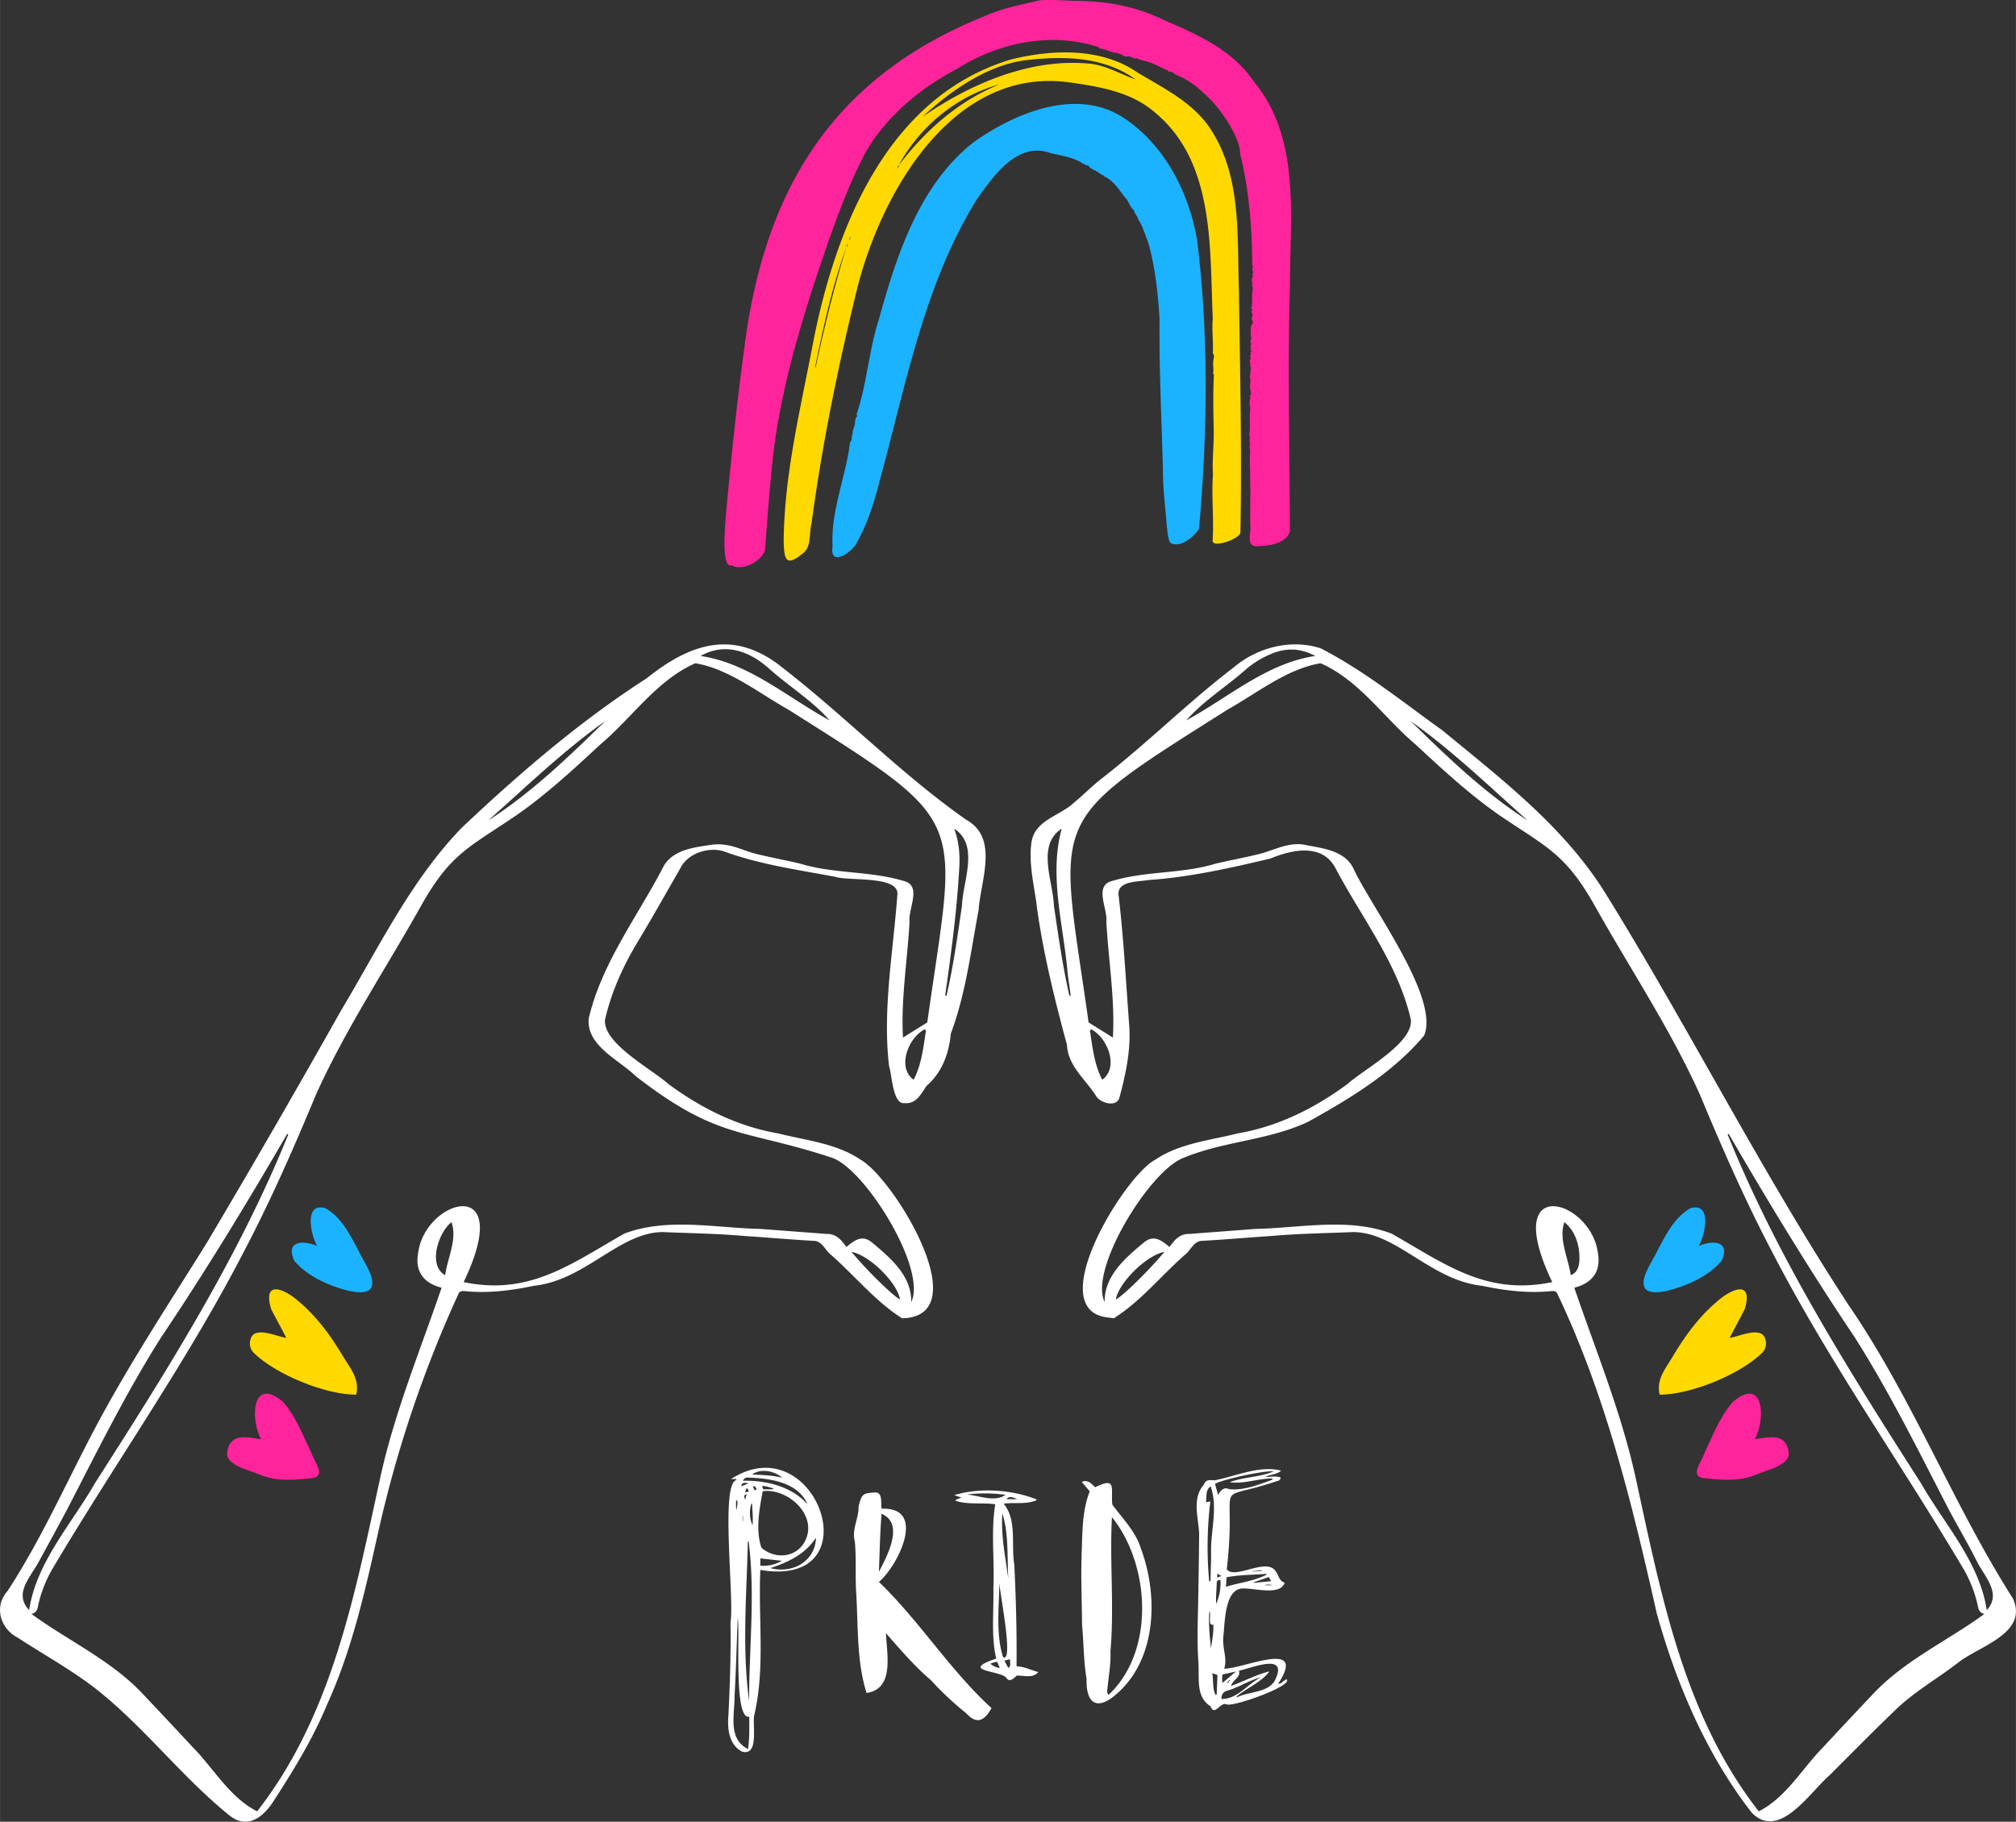 <svg xmlns="http://www.w3.org/2000/svg" width="1079.7" height="975.9" viewBox="0.029 0.006 1079.603 975.859" style=""><rect x="0.029" y="0.006" width="1079.603" height="975.859" fill="#333333" stroke="none"/><g><g data-name="Слой 2"><g data-name="Pride41_279456546"><path d="M669.5 234l-.5-.7c.7-4.1 0-9 .5-13.3a6.8 6.8 0 0 0-.3-3.2c.3-1.4-.3-2.4.6-3.7l-.6-.3c.3-.7.5-1.3.8-1.9s-.9-.8-.2-1.4 0-.4-.1-.6c-.8-2.3.6-4.9-.4-7.2 0-.3.3-.9.2-1.1s.4-.9.2-1.5.5-1.9-.1-2.8a.6.6 0 0 1 0-.6c.3-.8-.2-1.4-.3-2.2s.9-1.2.4-2 .6-2-.1-2.6l.7-.8c-.7-.5-.7-1.1-.2-1.8l-.5-.6.6-1.6c-1.4-1.1.8-2.9-.5-4.3.6-2.1-.5-4.2.8-6s-.7-2.4-.1-3.4.3-2.1-.1-3.1.2-.7.5-1.2l-.7-1c.9-3.2.1-6.4.7-9.6a2.8 2.8 0 0 0-.4-2.6c.2-.4.7-.8.3-1.3s-.4-2.7.4-4l-.5-.7c1.3-1.3-.8-2.8.5-4l-.5-.9c0-19.4-1.7-40.7-6.5-59.7.1-8.7-10.2-23.6-16.7-29.8-4.9-4.9-10.5-9.6-17-12.2-1.5-.5-2.1-1.9-3.8-1.9s-1.1-1.3-2-1c-2.8-1.2-5.5-2.8-8.6-3.9s-5-1.1-7.5-2.4l-.7.3c-1.4-.4-2.4-1.4-4-1.2s-2.3-.4-3.2-1.1l-1.6-.4c-.7 0-1.1-1-1.9-.3l-5.5-1.9c-.9.4-1.5-1-2.4-.3l-.7-.9c-25.2-8.3-53.4-2.7-75.8 11.5-20.1 10.6-38.3 25.7-49.4 45.3-11 21.1-18.6 44-26.2 66.5-9.7 29.5-18.1 59.1-22.4 89.9-2.2 18-3.5 36.4-4.9 54.5.3 6.7-12.2 13.5-17.9 9.8-7.2 2.7-2.3-33.6-2.1-38.4 2.5-25.4 5.1-50.9 8.6-76.2 10.5-86 47.1-146.9 129.6-179.8 9-4.1 18.9-5.8 28.6-8.2 6.4-.5 13 .1 19.5.3 16.2 0 32.3 2.9 47.1 10.2 17.9 7.7 36.9 16.1 48.1 32.8 25.5 30.4 19.5 73 19.5 109.9-1.3 43.7-.1 87.5 0 131.1-2 7-11.6 7.9-17.7 8.1s-2.9-7.5-3.5-10.9c-.2-8.5.2-16.7-.1-25.2.1-4.5-.4-9.8 0-14.6.2-1.2-.7-2.1-.1-3.2a1.7 1.7 0 0 0 0-1 6.6 6.6 0 0 1 .1-3.7z" fill="#ff249c"></path><path d="M607.4 112.7c-2.3-1.5-2.7-4.8-4.7-6.7-3.1-3.8-5.5-8.1-9.8-10.7-.7-.6-1.6-.5-2-1.5h-.7c-.4-.1-.3-1.1-1.1-.6-1.5-1.9-4.3-2.1-5.8-3.9s-.7-.5-1.1-.5-1-.9-1.8-.9c-4.8-3.4-11.5-4.5-17.5-5.8-17.8-6.5-30.2 11.4-39.3 24-28.9 46.1-38.6 101.1-52.9 152.9-2.7 10.7-6.2 21.5-11.6 31.3-2.4 5.4-15.1 14.2-13.2 2.2-1.1-18.8 7.3-37.6 9.3-55.5 1.1-1 .9-2.2 1-3.4a2.9 2.9 0 0 0 .4-2.2c.3-1.7 1.2-3.3 1.3-5s.2-2.5 1.3-3.6l-.5-.7c5.6-16.4 6.6-34.6 12.1-51.4 9.5-34.5 21.8-71.9 50.6-94.5 22.4-15.9 56-29.9 81.2-12.5 21.5 14.6 34.2 39.8 38.5 64.9 6.3 51 5.6 103.8 1 154.7-2.8 4.4-10.4 10.7-15.4 7.4-1.4-2.5-1.3-5.5-1.8-8.3-.7-10.4-2.2-20.5-2.1-30.9-.7-26.4-2.1-54-1.8-80.3-.8-13.3-2.2-27.2-5.8-40.3-1.2-3.5-2.4-6.8-3.8-10.1-.6-1.5-1.7-2.7-2.1-4.1s-2.1-2.6-1.9-4.1z" fill="#1bb3ff"></path><path d="M650.1 200.5c-.4-.3-.7-.6-.3-1.1.2-2.3-.4-4.6.1-6.9s.1-2.3-.4-3.4c.4-6-.6-12.3 0-18.3-1.7-37.7 1.2-83.7-30.7-110.3-13-11.5-30.6-14.2-47.1-16.5-61.3-7.7-99.2 58.3-112.4 109.6-10.3 41.8-19 84.2-24.7 126.9-1.4 5.1.1 11.7-4.2 15.6-9.1 7.6-10.5 4.5-10.7-6.3.3-34.4 8.4-68.2 14.9-101.8 11.7-63.2 39.3-135.8 106.7-156.1 22-5.5 48.4-6.5 67.8 6.9 14.6 8.8 30.8 16.5 40 31.6 15.8 25.1 13.4 56.4 14.4 85 .6 43.2 1.6 86.5.8 129.7.1 3.4-14.1 8.5-14.9 4.9.8-12-.7-24 .2-35.9-.5-8 .6-16.3.4-24.5s-.4-19.5.1-29.1zM481.3 88.6c14-18.5 32.1-34.6 54-43.4-22.9 6.2-42.7 22.5-54 43.4-.6.5-.6.5-.5 1.1s.6-.4.5-1.1zm126.9-46c-16.9-12.3-38.4-12.7-58.4-10.4S509.6 48 494.2 62.5c25.2-17.4 56.8-31.1 88-28.5 9.3.5 17.5 5.6 26 8.6zM436.5 196.8h.3c4.7-21.7 10-43.4 16.5-64.4-7.6 20.8-12.3 42.6-16.8 64.4zm18.2-68.5l.3.2.5-1.5h-.3a5.8 5.8 0 0 1-.5 1.4zm-.6 2.5h-.2c-.1.4-.6.7-.3 1.4a11.2 11.2 0 0 0 .5-1.3z" fill="#ffd900"></path><g><path d="M483.1 706.2c-14.7-9.4-25.4-23-38.4-34.3-3-2.5-4.5-7.2-9-7.2-12.4-.7-24.7-1.8-37-2.6-14.7-1.3-29.4-1.5-44-2.1-23.2.3-41.3 25.9-68.9 28.8-12.3 2.6-24.7 4.1-37.3 2.8-1.6-.1-2.5.3-3.1 1.8a642.6 642.6 0 0 0-42.5 125.8c-7.1 31.9-14.1 63.9-27.7 93.8-7.6 18.4-18 35.3-28.8 52-5.6 8.6-14.2 15.4-24 7.1-26-21.1-46.4-48.6-73.1-69-12.7-9.5-26.6-17.2-39.9-25.9-9.3-4.8-12.8-16.7-5.3-25C24 821.7 38.2 787.9 55.8 756s36.4-60.4 55-90.3q36.6-61.7 71.8-124.3c20.1-33.5 37.2-69.5 64.6-97.9 30.9-29.2 63.3-57.1 99.2-80.2 23.6-18.9 46.9-26.4 72.6-5.7 33.7 26.1 63.5 57 98.4 81.5 17.7 9.8 7.8 32.4 6.7 48.3-4.2 22.3-6.9 45-14.9 66.3-1 10.9-4.8 20.9-13.1 28.1-2.9 4.4-5.6 9.8-11.7 9.1-6.3 1-6.7-15.3-8.3-20-3.5-30.4 2.3-61.4 4.5-91.8.8-10.2-26.3-7-33.3-9.4-20.1-3.8-40.6-6.6-59.8-13.7-8.5-2.5-19.5 1.3-23.3 9.4-7.5 13-14.8 26.1-22.6 39s-14.2 27-17.6 41.9c-1.1 12.7 25.1 26.4 34.1 34.5 17.4 12.8 36.9 22.6 58.4 26.3 15 3.8 31.4 5.3 44.5 14.2 17.7 10.1 62.9 84 22.1 84.9zm13.5-158.5c15.8-112.4 24.4-105.1-74.3-167.5-15.9-8.9-31.9-21.9-49.9-24.9-20.6 9-33.9 29.2-50.9 43.5-14.2 13.2-28.6 26.5-44.6 37.7-25.8 17.6-35.6 20.5-51.6 49.1-18.8 33.5-40.2 65.6-56 100.6-11.9 28.6-24.3 56.9-38.7 84.3-30.4 58.9-68.8 113-102.5 169.9a67.4 67.4 0 0 0-7.7 19.8c-.4 2-.8 3.6-3.5 4.4 19.6 14.3 42.1 24.5 59 42.2C85 916.4 94 926 103 935.7c11.4 11.5 19.9 27.1 34.7 34.6 40.5-51.8 52.5-117.2 66.2-179.9 7.7-34.5 21.2-67.2 32.6-100.6-9.7-2.4-14.5-8.9-12.5-18.9 3.8-28.6 52.4-42.7 24.3 15.9 35.4 7.4 57.5-9.8 86.1-26 23.1-8.7 48.6-3 72.6-2.5l35.7 2.7c5.1-.1 7.8 3.1 10.6 7 4.7-4 8.8-6.8 14.2-2 9.7 8.1 20.8 17.7 20.5 31.5 8.6-17.3-24.1-70.5-42.1-77.2-47.6-15.8-61-9.3-105.4-43.8-9-8.8-26.7-16.4-25.2-31 6.9-29.3 25.5-53.7 39.3-79.9 4.6-10.2 16.1-11.5 26-13s16.5 2.9 24.7 4.9 15.4 3.3 23.1 5.1c18.5 5.7 38.5 3.8 56.8 9.7 8.1 3.1 1.1 14.9 1.9 21.4-1.1 20.6-4.7 41.8-3.5 62.1l13-8.1zm-342.2 60l-.6-.3c-21.5 37.1-43.8 73.7-67.7 109.3-18.7 29.6-34.2 61-50.2 92C31 817.9 26 827 21 836.2s-13.7 17.4-5.4 26.3c3.9-25.7 22.6-45.9 35.2-67.9 38.4-60 76.8-120.7 103.6-186.9zm220.8-256.3c26 3.8 46.6 22.3 69.1 34.5-9.3-10.6-21.9-18.3-32.5-27.8s-23.8-14-36.6-6.7zm131 181.8l.7.2c3.7-15.9 5.9-32.1 8.3-48.3.4-13.1 9.5-32.3-4.2-41.2 2.9 7.6 3.2 15.4 2.6 23.2-1.3 22.1-4.3 44.1-7.4 66.1zm-244.7-93.7c23.2-14.9 43-34 62.6-53.2-22.4 15.9-42.1 35-62.6 53.2zm234.4 112.6a4.6 4.6 0 0 0-.7-.7c-8.8 4.5-15 20.5-5.9 27 4.3-8.3 5.2-17.4 6.6-26.3zm-257.5 131c1.3-9.3 6.6-19.3 3.4-28.4-6.9 5.3-12.9 23.1-3.4 28.4zM456 670.6c8.1 9.8 22.3 23.7 26 25.5-1.4-8.8-16.1-23.6-26-25.5z" fill="#fff"></path><path d="M190.8 747.1c-16.7 0-43-10.8-54.9-22.4a7.2 7.2 0 0 1-1.7-7.3c1.9-7.3 13.8-1.5 19.1-.7-2.7-5.5-5.4-10.1-8.1-15.5-4.6-15.5 6.7-11.1 14.5-4.3 10 8.4 17.6 18.8 24.2 30 4.1 6.6 8.7 12 6.9 20.2z" fill="#ffd900"></path><path d="M139.8 771c-6-11.3-4.7-34 11.8-20 7.1 8.1 10.8 18.3 15.4 27.9 1.1 3.7 7.6 11.5.8 12.8-9.7 1.1-19.4 2.1-28.8-1.8-5.5-2.5-19.1-5-17.2-12.7 1.8-9.8 11-7.3 18-6.2z" fill="#ff249c"></path><path d="M169.8 667.4c-3.4-6-7.2-23.5 4.5-20.2 10.6 6.1 15.1 18.7 20.9 28.8 9.9 16.9 1.1 18.9-14.2 13.8-8.8-2.9-17.3-7.3-23.4-14.4-4.8-10.5 4.2-11.3 12.2-8z" fill="#1bb3ff"></path><path d="M592.2 705.6c-33.4-5.2 10.1-75.7 26.4-84.3 13.1-8.9 29.5-10.4 44.5-14.2 21.5-3.7 41-13.5 58.4-26.3 9-8.1 35.2-21.9 34.1-34.5-6.8-29.8-26.1-54.3-40.2-80.9-7-13.8-23.2-10.4-35-5.5-21.5 5.1-43.2 10-65.2 11.5-5.3 1-16.6.3-16.2 7.7 2.8 23.5 4 47.2 5.8 70.9.8 12.8-1.9 25.3-5.2 37.6-1.2 5.8-10 3.5-12.5-.3-5.6-9.1-15.1-16-15.7-27.6-6.4-23.7-12.4-47.8-15.9-72.3-1.3-11.9-4.8-24.1-3.1-36.1s15-14.1 22.5-21.1c4.9-4 9.4-8.6 14.4-12.6 24.6-19 46.6-41.1 71.3-60 12.6-10.7 30.6-15.5 46.7-10.3 23.2 11.9 43.9 28.7 65.1 43.9 31.7 26.1 65.4 51.9 87.3 87.2 45 72.6 83.5 149.1 130.3 220.7 34.1 49.7 55.8 106.5 88 157.2 8.4 18.5-17.8 25.4-29 34.1s-23.4 15.5-33.6 25.3c-12 11.5-23.7 23.4-35.5 35.2-10.7 9.2-26.9 35.1-41.7 20.2-24.3-31.2-40.3-68.8-50.9-106.7-13.1-58.3-27.3-116.7-53.1-171-.6-1.5-1.5-1.9-3.1-1.8-12.6 1.3-25-.2-37.3-2.8-27.7-3-45.6-28.5-68.9-28.8-14.6.6-29.3.8-44 2.1-12.3.8-24.6 1.9-37 2.6-4.5 0-6 4.7-9 7.2-13 11.3-23.6 24.9-38.4 34.3l-4.3-.6zm3.8-149.8c1.2-20.3-2.4-41.5-3.5-62.1.8-6.6-6.2-18.2 1.9-21.4 18.3-5.9 38.3-4 56.8-9.7 7.7-1.8 15.4-3.2 23.1-5.1s16-6.7 24.7-4.9 21.4 2.8 26 13c9.4 20.3 46.1 68.9 37.7 89.1-16.6 19.8-39.7 33.8-62.1 46.2-21.1 10-45.4 10.4-66.9 19.4-18 6.8-50.7 59.9-42.1 77.2-.3-13.8 10.8-23.4 20.5-31.5 5.4-4.8 9.5-2 14.2 2 2.8-3.9 5.5-7.1 10.6-7l35.7-2.7c24-.5 49.5-6.2 72.6 2.5 28.6 16.2 50.7 33.4 86.1 26-28.1-58.6 20.5-44.5 24.4-15.9 1.9 10-2.9 16.5-12.6 18.9 11.4 33.4 24.9 66.1 32.6 100.6 13.7 62.7 25.7 128.1 66.2 179.9 14.8-7.5 23.3-23.1 34.7-34.6 9-9.7 18-19.3 27.1-28.9 16.9-17.7 39.4-27.9 59-42.2-2.7-.8-3.1-2.4-3.5-4.4a67.4 67.4 0 0 0-7.7-19.8c-33.7-56.9-72.1-111-102.5-169.9-14.4-27.4-26.8-55.7-38.7-84.3-15.8-35-37.2-67.1-56-100.6-16-28.5-25.9-31.6-51.6-49.1-16-11.2-30.4-24.5-44.6-37.7-17-14.3-30.2-34.5-50.9-43.5-18 3-34 16-49.9 24.9-98.5 62.3-90.2 54.8-74.3 167.5l13 8.1zm335 65.7c26.4 61 62.1 117.3 97.8 173.1 12.6 22 31.3 42.2 35.2 67.9 8.3-8.9-1.4-18.2-5.4-26.3s-10-18.3-14.9-27.5c-16-31-31.5-62.4-50.2-92-23.9-35.6-46.2-72.2-67.7-109.3l-.6.3c1.9 4.6 3.8 9.2 5.8 13.8zM682 349.8a51.9 51.9 0 0 0-14.2 8.3c-10.6 9.5-23.2 17.2-32.5 27.8 22.5-12.2 43.1-30.7 69.1-34.5-7.7-4.1-14.9-4.4-22.4-1.6zM571.8 521.7c-2.1-25.6-10.2-52.4-3.2-77.8-13.7 8.9-4.6 28.1-4.2 41.2 2.4 16.2 4.7 32.4 8.3 48.3l.7-.2c-.5-3.8-1.1-7.7-1.6-11.5zm183.7-135.4c19.6 19.2 39.4 38.3 62.6 53.2-20.5-18.2-40.2-37.3-62.6-53.2zM590.3 578.4c9.1-6.6 2.9-22.5-5.9-27a4.6 4.6 0 0 0-.7.7c1.4 8.9 2.3 18 6.6 26.3zm255.5 97.4c.5-7.8-1.8-16.1-8-21.1-3.2 9.1 2.1 19.1 3.4 28.4 3.6-1.4 4.3-4.6 4.6-7.3zm-248.2 20.3c3.7-1.8 17.9-15.7 26-25.5-9.8 1.9-24.6 16.7-26 25.5z" fill="#fff"></path><path d="M888.8 747.1c16.7 0 43-10.8 54.9-22.4a7.2 7.2 0 0 0 1.7-7.3c-1.9-7.3-13.8-1.5-19.1-.7 2.8-5.5 5.4-10.1 8.1-15.5 4.6-15.5-6.7-11.1-14.5-4.3-10 8.4-17.6 18.8-24.2 30-4 6.6-8.7 12-6.9 20.2z" fill="#ffd900"></path><path d="M939.8 771c6-11.3 4.7-34-11.8-20-7.1 8.1-10.8 18.3-15.4 27.9-1.1 3.7-7.6 11.5-.8 12.8 9.7 1.1 19.4 2.1 28.8-1.8 5.5-2.5 19.1-5 17.2-12.7-1.8-9.8-11-7.3-18-6.2z" fill="#ff249c"></path><path d="M909.8 667.4c3.4-6 7.2-23.5-4.5-20.2-10.6 6.1-15.1 18.7-20.9 28.8-9.9 16.9-1.1 18.9 14.2 13.8 8.8-2.9 17.3-7.3 23.4-14.4 4.8-10.5-4.2-11.3-12.2-8z" fill="#1bb3ff"></path></g><g fill="#fff"><path d="M472.2 808.2c24.5-1 8.6 30.8-1.5 39.2 21.8 21 37.9 47.1 60.3 67.6-3.7 6.7-7.9 9.1-13.6 2.7a167 167 0 0 1-18.9-17.7c-8.7-7.4-16.4-16.4-24-25.1.3 11.1 4.8 29.7-10.4 32-5.3-16.6-4.5-35.2-5.5-52.7-.7-9.6.1-19-.8-28.5-1.8-6.3 2.2-12.4 2-18.7 1.7-6.4 1.9-7.2 8.9-7.5 4.3-.1 2.8 5.9 3.5 8.7zm-1.5 33.8c4.3-8.3 13.9-25.8 1.4-31.1-.8 10.5-1 20.6-1.4 31.1z"></path><path d="M394.2 792.3h-2.7c45.4-29.4 76.7 58.9 15.7 48.7-1.2 26 2.7 52.6-3.3 78-1 5.4 2.7 21.9-6.6 19.3-7-3.9-7.8-12.2-7.2-19.4.8-16.5 1.4-33.1 1.1-49.6 2.2-13-5.6-75 3.3-76.5l-.3-.5zm14.3 6.5c-1.9 9.7-3.9 21.2-.7 30.3 7.2 6.3 18.6 5.5 23.3-3.5 7.1-13.7-9-28.5-22.6-26.8zm-7.2 120.8c-8.5 2-4.9-45.5-6.2-52.8-.6 13.9-.9 27.8-1.7 41.6.1 9.8-3.8 23.2 7.2 28.5.9-5.9.6-11.5.7-17.3zm-.4-93.9h-.4c-.6 28.2-3.2 57.4.7 85.4-.1-28.5 3.4-57.2-.3-85.5zm36.1-2c-5.7 8.8-14.5 13-24.4 16.3 11.7 3.2 24.1-3.6 24.4-16.3zm-39.2-30.5c12.6-.2 25.9 2.9 34.7 12.6-5.3-12-20.4-13.9-32.1-14.3-1.3-.1-1.9.7-2.6 1.7zm20.9 42.9l-11.5-1.3v3.9a19.4 19.4 0 0 0 11.5-2.6zm-15.9-46.3c5.3.4 10.6.4 16.1 1.8-4.2-3.7-11.3-5.1-16.1-1.8zm0 15.7h-.4a16.6 16.6 0 0 0 .6 11.6c.4-3.9-.1-7.7-.2-11.6zm11.3-7.7v-.5c-1.9-.5-3.7-1.3-6-1.3a12.4 12.4 0 0 1 .6 1.8zm-19.7 11.1c.8-4 .8-4.8-.2-5.4.1 1.9-.2 3.5.2 5.4zm6.5-14.3c-2.8-.6-3.6-.2-3.9 1.6l3.9-1.6zm2.3 1.6c.9 2.3.9 2.3 2 1.7-.8-1.8-.8-1.8-2-1.7zm-2.9 1.1h-.5a15.6 15.6 0 0 0-.8 2.1l2.1-.4c-.4-.7-.6-1.2-.8-1.6zm-1.2 6.1c.3-1.2.5-2.1.8-3-1.4.3-1.6 1-.8 3zm-1.2 8.8h-.2v2.6h.2v-2.6z"></path><path d="M688 847.8c-2.4 7.5-17.3 2.4-23.6 3.2-8.5 1.6-8.4 18.1-9.2 25.2s2.3 11.9.4 17.7c10.9-.1 44.7-16.1 28.9 8.1 2.1.1 2.9-2.1 4.6-2.4 3.4 3.5-28.9 15-32.2 13.4s-6.5 6.8-8.6 1c-8.1-5-5.9-15.3-6.5-23.6-.8-11.2-.3-22.3-.1-33.5s.4-23.6.5-35.4c-.4-8.9-4-18.8 2.6-26.3 1-2.8 3.2-2.4 5.6-2.2 11.5-2.2 24.2-8.2 35.7-5.2-2.4 2.2-5.6 2-8.4 3.3 2.8.2 5.5-.7 8.1.4a1.8 1.8 0 0 1-1.6 1.8c-36.7 12.4-21.3-4.1-27.2 47.3 4.1 5.8 20.9-6.3 26.1.9 1.7 2.2 1.9 5.5 4.9 6.3zm-25.8 61l.3.4c6.3-3.1 16.2-2.4 20.1-8.7 7.9-15.5-11.5-7.2-19.1-5.5 1.2 3.4-3.4 4.9-4.2 8.1 7-2.5 13-5.8 20.1-7.7l.2.3c-4.5 5.6-11.8 8.5-17.4 13.1zm19.2-116.2v-.6c-7.7 0-15.4 3.1-22.9 2 7.7-2.9 16-2.6 23.6-5.8-4.3-.7-27.9 4.4-31.4 6.7l1.7 6c.9-2.3 3.3-4.6 5.7-3.2 7.8.9 16.1-2.4 23.4-5.1zm-33.2 11.7a199.5 199.5 0 0 0-.6 43c.9-.5.7-1.1.7-1.7.1-4.4.3-8.9.3-13.3-.4-12.1 3.8-24.2-.2-36-2.8 1.4-2.2 5.7-2.5 8.4l2.3-.4zm30.1 39.2v-.4c-7.1.5-14.4.5-21.4 1.8-.1 1.7-.2 3.3-.4 5.1 7.3-2.2 15-3 21.9-6.5zm-24.2 66.6c8.6.2 13.9-8 21.2-11.6-6.2 1.5-12.1 5.6-18.5 7.3-1.8.6-2.6 2-2.7 4.3zm-4.3-39.8c-3.3.7-.9-5.4-2.1-7.3-.6 6.7.2 13.3.8 20 .6-4.1 1.5-8.2 1.3-12.7zm1.2 37.6l.6-.2c.1-3.5.3-7 .4-10.4l-2.8-1c.8 4 0 8.3 1.8 11.6zm.3-48.7a27.6 27.6 0 0 0 2.3-12.9c-1.9.4-1.9.4-2 2-.1 3.6-.5 7.3-.3 10.9zm3.4 37.8a13.6 13.6 0 0 0 0 4.5l7.2-6.1-7.2 1.6zm16.8-49.4v.3l9.3-.9-1.3-2.2-8.1 2.8zm-19.6-4.6v2.1l2.2-.9-2.2-1.2zm23.8-1.5v-.4l-4.8.6v.2l4.8-.4zm1.5 7.7h4.2a6.1 6.1 0 0 0-4.2 0zm-19.9 52.4h.2l1.2-1.4-.3-.2c-.4.5-1 .9-1.1 1.5z"></path><path d="M583.6 798.9l-4.3-5.1c3.4-1.3 5.1.9 7.2 2.9 11.8-5.8 8.3.5 9.2 9.3 5.6 7.6 12.6 14.5 15.4 23.8 9.8 26.5 8.2 62.5-16.5 80.3-10 6.5-13-1.7-12.7-10.7-1.6-9.5-1.5-19.4-2.4-28.9-.1-12.9-.7-26-.2-39 .4-10.7.2-22.2 4.3-32.6zm10.1 109c25-23.4 22.3-69.7 1.8-95.2-1.3 23.6 1.3 48.2-.8 71.8.3 7.1-1.1 14-1.7 21a2.6 2.6 0 0 0 .7 2.4z"></path><path d="M555 803.7c-5.5 2.3-11.7 1-17.5 1.8 7.3 8.8 3.9 21.9 5.7 32.6.9 18.2 1.4 36.3 1.2 54.5 4.4.2 7.5 2 11.7 3.1-3.2 3.6-7.5 1.7-11.6 1.9-1.5 1.4-3.7 3.8-5.5 1.3-2.5-4.1-26-3.5-5.5-10.4-2.8-12.4-1.2-25.3-1.5-37.9.7-14.9-1.4-30.1 1-44.8-7.1-1-14.6.4-21.4-1.9.7-.8.7-.8 3.4-1.6l-3.9-1.4c13.5-4.1 30.7-3 44 2.3v.5zm-17.8 84c5.9 3.4-2-35.6-2-39.8-.1 12.9-2 27.2 2 39.8zm2.8-42.1c-.7-11.4.3-24.1-3.2-34.9-.8 11.8 1.6 23.3 3.2 34.9zm-22.2-45c6.8.5 14.5 4.3 20.7.2a75.2 75.2 0 0 0-20.7-.2zm23 88.2l-2.9.8 2.1 3.9c1.1-.8 1.2-1.7.8-4.7zm-10.4 2.4a8.8 8.8 0 0 0 5.1 2.3c-.6-1.2-1-2.3-1.5-3.3a14 14 0 0 0-3.6 1zm14.4-88.1c-3.1-1.5-4.7-1.5-5.7 0zm-20.8.7z"></path></g></g></g></g></svg>